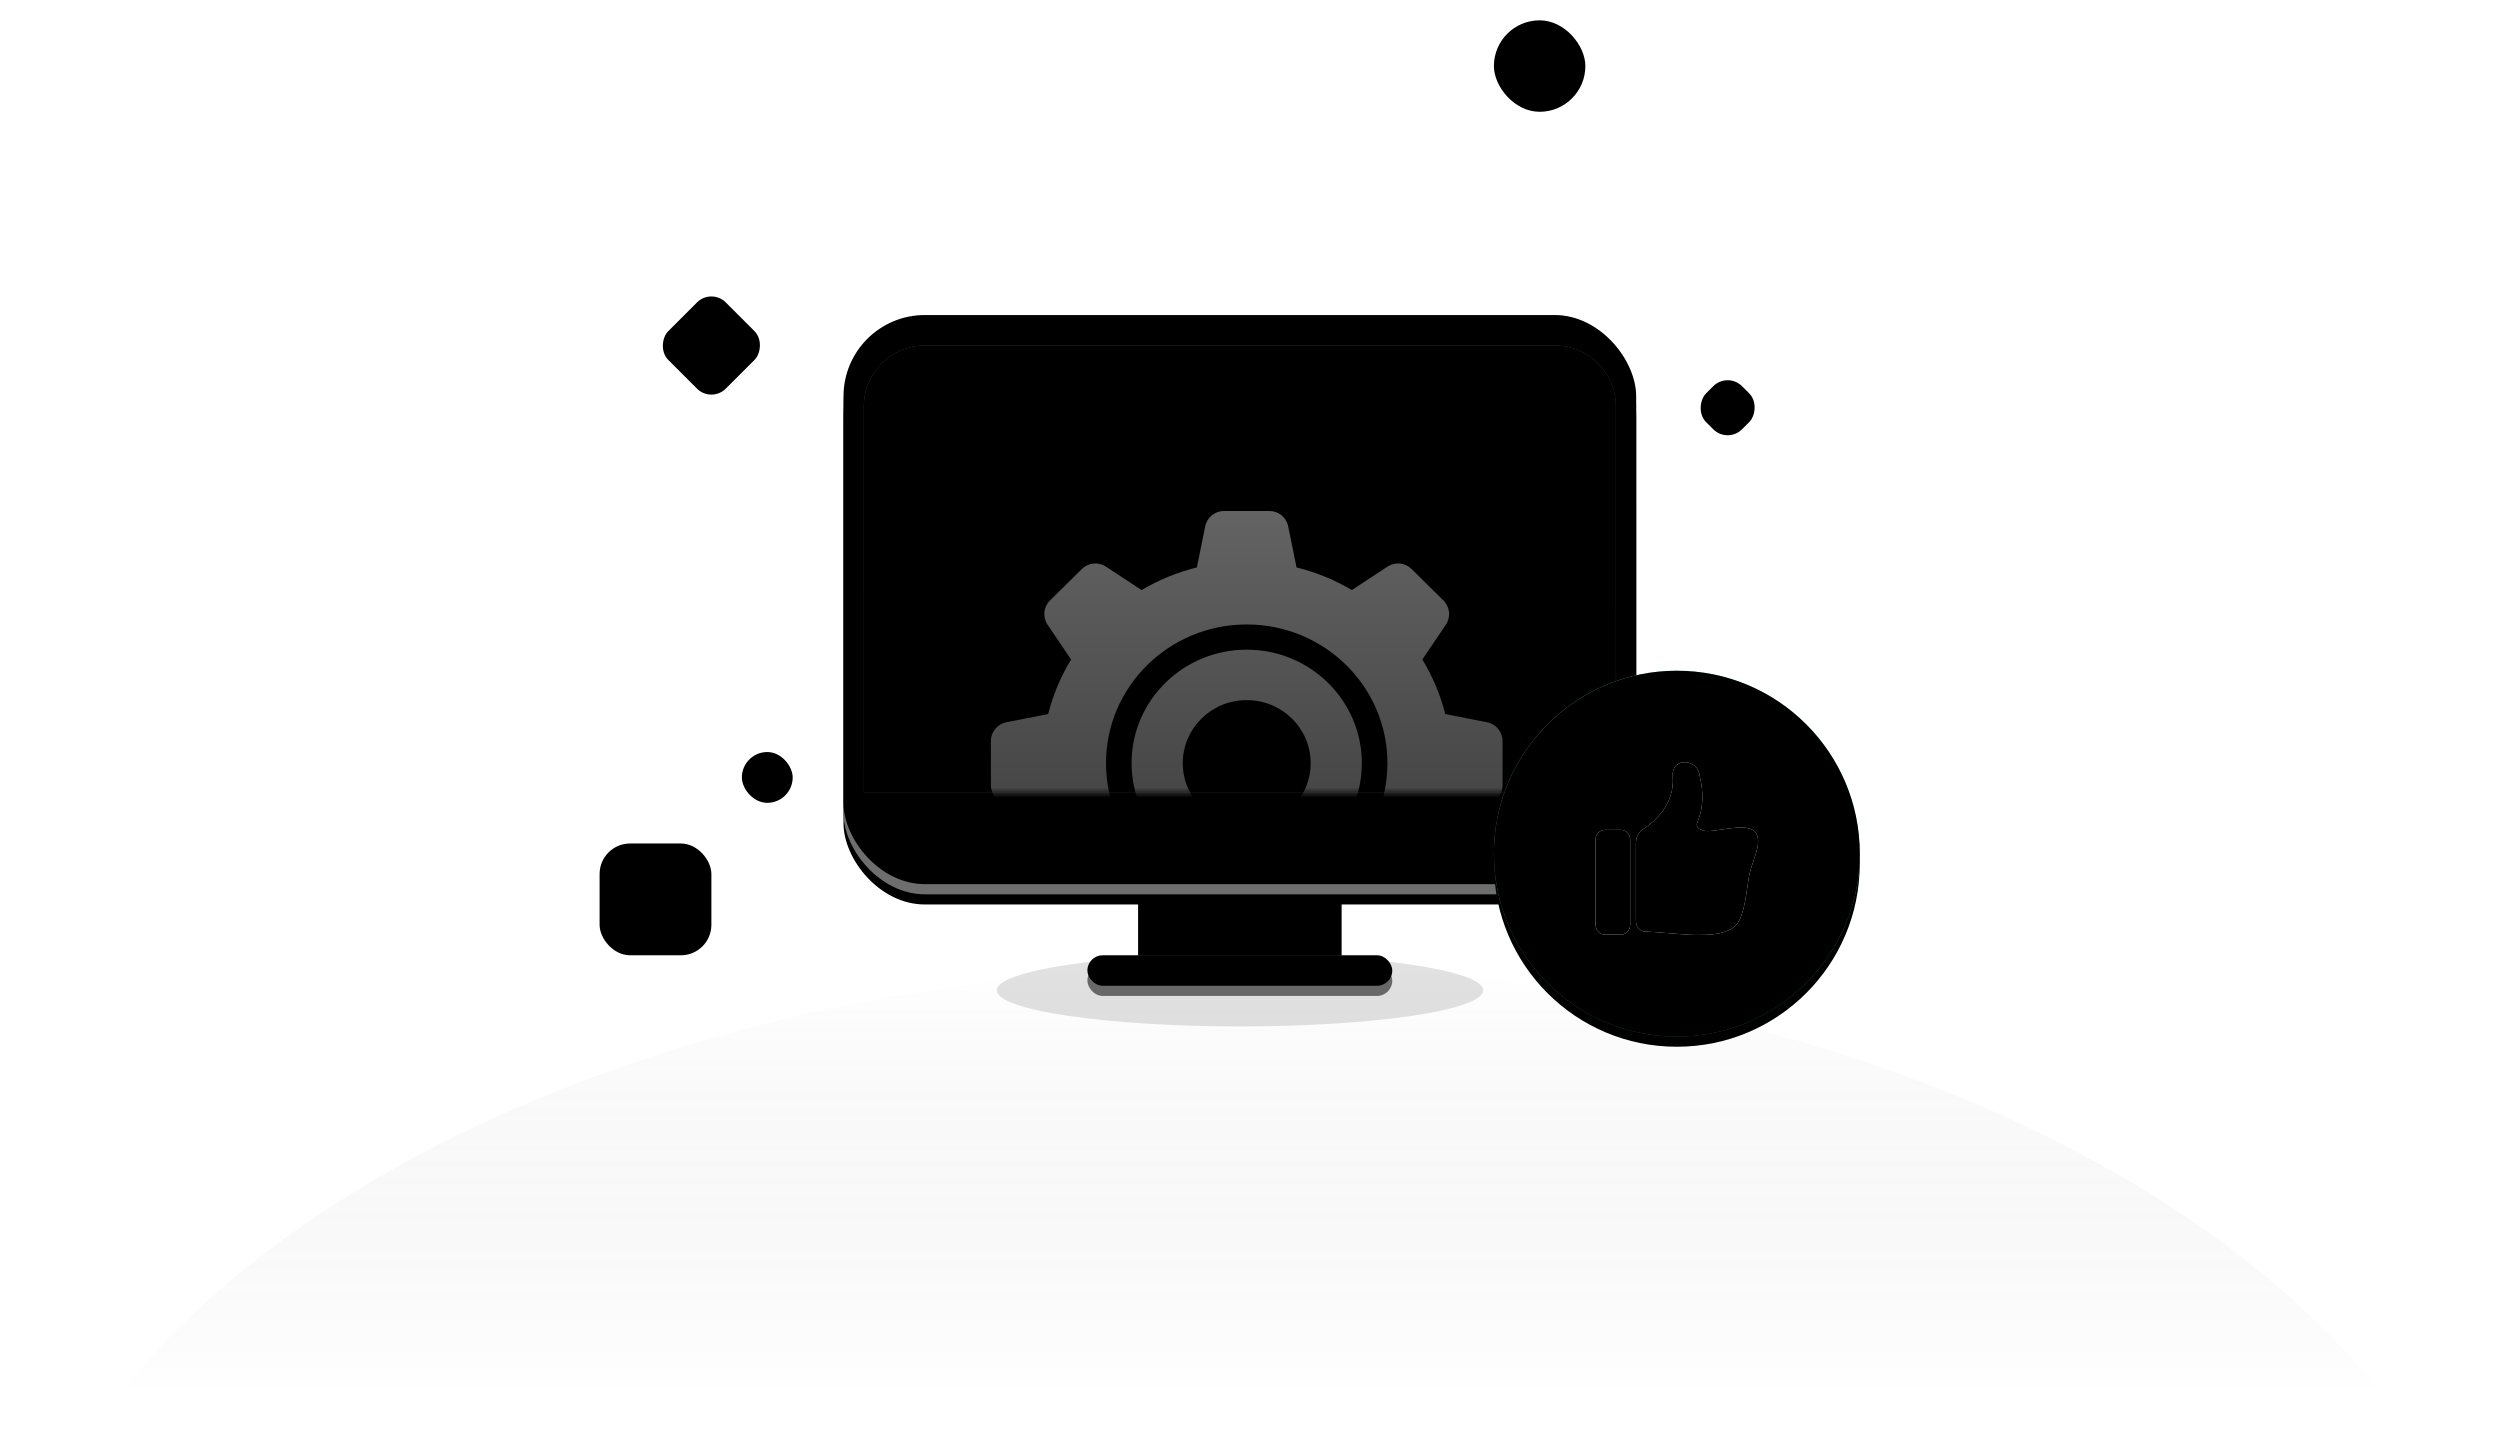 <?xml version="1.0" encoding="UTF-8"?>
<svg width="246px" height="142px" viewBox="0 0 246 142" version="1.1" xmlns="http://www.w3.org/2000/svg" xmlns:xlink="http://www.w3.org/1999/xlink">
    <title>picture/abreast of time-dark</title>
    <defs>
        <linearGradient x1="50%" y1="0%" x2="50%" y2="76.664%" id="linearGradient-1">
            <stop stop-color="#FFFFFF" stop-opacity="0.1" offset="0%"></stop>
            <stop stop-color="#000000" stop-opacity="0" offset="100%"></stop>
        </linearGradient>
        <linearGradient x1="50%" y1="0%" x2="50%" y2="100%" id="linearGradient-2">
            <stop stop-color="#FFFFFF" stop-opacity="0.05" offset="0%"></stop>
            <stop stop-color="#FFFFFF" stop-opacity="0.02" offset="100%"></stop>
        </linearGradient>
        <rect id="path-3" x="7" y="28" width="8" height="8" rx="2"></rect>
        <filter x="-25.0%" y="-25.0%" width="150.0%" height="150.0%" filterUnits="objectBoundingBox" id="filter-4">
            <feGaussianBlur stdDeviation="1.5" in="SourceAlpha" result="shadowBlurInner1"></feGaussianBlur>
            <feOffset dx="0" dy="1" in="shadowBlurInner1" result="shadowOffsetInner1"></feOffset>
            <feComposite in="shadowOffsetInner1" in2="SourceAlpha" operator="arithmetic" k2="-1" k3="1" result="shadowInnerInner1"></feComposite>
            <feColorMatrix values="0 0 0 0 0   0 0 0 0 0   0 0 0 0 0  0 0 0 0.1 0" type="matrix" in="shadowInnerInner1" result="shadowMatrixInner1"></feColorMatrix>
            <feGaussianBlur stdDeviation="1.5" in="SourceAlpha" result="shadowBlurInner2"></feGaussianBlur>
            <feOffset dx="0" dy="-1" in="shadowBlurInner2" result="shadowOffsetInner2"></feOffset>
            <feComposite in="shadowOffsetInner2" in2="SourceAlpha" operator="arithmetic" k2="-1" k3="1" result="shadowInnerInner2"></feComposite>
            <feColorMatrix values="0 0 0 0 1   0 0 0 0 1   0 0 0 0 1  0 0 0 0.1 0" type="matrix" in="shadowInnerInner2" result="shadowMatrixInner2"></feColorMatrix>
            <feMerge>
                <feMergeNode in="shadowMatrixInner1"></feMergeNode>
                <feMergeNode in="shadowMatrixInner2"></feMergeNode>
            </feMerge>
        </filter>
        <rect id="path-5" x="108.5" y="35.621" width="5" height="5" rx="2"></rect>
        <filter x="-40.0%" y="-40.0%" width="180.0%" height="180.0%" filterUnits="objectBoundingBox" id="filter-6">
            <feGaussianBlur stdDeviation="1.5" in="SourceAlpha" result="shadowBlurInner1"></feGaussianBlur>
            <feOffset dx="0" dy="1" in="shadowBlurInner1" result="shadowOffsetInner1"></feOffset>
            <feComposite in="shadowOffsetInner1" in2="SourceAlpha" operator="arithmetic" k2="-1" k3="1" result="shadowInnerInner1"></feComposite>
            <feColorMatrix values="0 0 0 0 0   0 0 0 0 0   0 0 0 0 0  0 0 0 0.1 0" type="matrix" in="shadowInnerInner1" result="shadowMatrixInner1"></feColorMatrix>
            <feGaussianBlur stdDeviation="1.5" in="SourceAlpha" result="shadowBlurInner2"></feGaussianBlur>
            <feOffset dx="0" dy="-1" in="shadowBlurInner2" result="shadowOffsetInner2"></feOffset>
            <feComposite in="shadowOffsetInner2" in2="SourceAlpha" operator="arithmetic" k2="-1" k3="1" result="shadowInnerInner2"></feComposite>
            <feColorMatrix values="0 0 0 0 1   0 0 0 0 1   0 0 0 0 1  0 0 0 0.1 0" type="matrix" in="shadowInnerInner2" result="shadowMatrixInner2"></feColorMatrix>
            <feMerge>
                <feMergeNode in="shadowMatrixInner1"></feMergeNode>
                <feMergeNode in="shadowMatrixInner2"></feMergeNode>
            </feMerge>
        </filter>
        <rect id="path-7" x="106" y="89" width="5" height="5" rx="2"></rect>
        <filter x="-40.0%" y="-40.0%" width="180.0%" height="180.0%" filterUnits="objectBoundingBox" id="filter-8">
            <feGaussianBlur stdDeviation="1.5" in="SourceAlpha" result="shadowBlurInner1"></feGaussianBlur>
            <feOffset dx="0" dy="1" in="shadowBlurInner1" result="shadowOffsetInner1"></feOffset>
            <feComposite in="shadowOffsetInner1" in2="SourceAlpha" operator="arithmetic" k2="-1" k3="1" result="shadowInnerInner1"></feComposite>
            <feColorMatrix values="0 0 0 0 0   0 0 0 0 0   0 0 0 0 0  0 0 0 0.1 0" type="matrix" in="shadowInnerInner1" result="shadowMatrixInner1"></feColorMatrix>
            <feGaussianBlur stdDeviation="1.5" in="SourceAlpha" result="shadowBlurInner2"></feGaussianBlur>
            <feOffset dx="0" dy="-1" in="shadowBlurInner2" result="shadowOffsetInner2"></feOffset>
            <feComposite in="shadowOffsetInner2" in2="SourceAlpha" operator="arithmetic" k2="-1" k3="1" result="shadowInnerInner2"></feComposite>
            <feColorMatrix values="0 0 0 0 1   0 0 0 0 1   0 0 0 0 1  0 0 0 0.1 0" type="matrix" in="shadowInnerInner2" result="shadowMatrixInner2"></feColorMatrix>
            <feMerge>
                <feMergeNode in="shadowMatrixInner1"></feMergeNode>
                <feMergeNode in="shadowMatrixInner2"></feMergeNode>
            </feMerge>
        </filter>
        <rect id="path-9" x="88" y="0" width="9" height="9" rx="4.5"></rect>
        <filter x="-22.2%" y="-22.2%" width="144.4%" height="144.4%" filterUnits="objectBoundingBox" id="filter-10">
            <feGaussianBlur stdDeviation="1.5" in="SourceAlpha" result="shadowBlurInner1"></feGaussianBlur>
            <feOffset dx="0" dy="1" in="shadowBlurInner1" result="shadowOffsetInner1"></feOffset>
            <feComposite in="shadowOffsetInner1" in2="SourceAlpha" operator="arithmetic" k2="-1" k3="1" result="shadowInnerInner1"></feComposite>
            <feColorMatrix values="0 0 0 0 0   0 0 0 0 0   0 0 0 0 0  0 0 0 0.1 0" type="matrix" in="shadowInnerInner1" result="shadowMatrixInner1"></feColorMatrix>
            <feGaussianBlur stdDeviation="1.5" in="SourceAlpha" result="shadowBlurInner2"></feGaussianBlur>
            <feOffset dx="0" dy="-1" in="shadowBlurInner2" result="shadowOffsetInner2"></feOffset>
            <feComposite in="shadowOffsetInner2" in2="SourceAlpha" operator="arithmetic" k2="-1" k3="1" result="shadowInnerInner2"></feComposite>
            <feColorMatrix values="0 0 0 0 1   0 0 0 0 1   0 0 0 0 1  0 0 0 0.1 0" type="matrix" in="shadowInnerInner2" result="shadowMatrixInner2"></feColorMatrix>
            <feMerge>
                <feMergeNode in="shadowMatrixInner1"></feMergeNode>
                <feMergeNode in="shadowMatrixInner2"></feMergeNode>
            </feMerge>
        </filter>
        <rect id="path-11" x="14" y="72" width="5" height="5" rx="2.5"></rect>
        <filter x="-40.0%" y="-40.0%" width="180.0%" height="180.0%" filterUnits="objectBoundingBox" id="filter-12">
            <feGaussianBlur stdDeviation="1.5" in="SourceAlpha" result="shadowBlurInner1"></feGaussianBlur>
            <feOffset dx="0" dy="1" in="shadowBlurInner1" result="shadowOffsetInner1"></feOffset>
            <feComposite in="shadowOffsetInner1" in2="SourceAlpha" operator="arithmetic" k2="-1" k3="1" result="shadowInnerInner1"></feComposite>
            <feColorMatrix values="0 0 0 0 0   0 0 0 0 0   0 0 0 0 0  0 0 0 0.1 0" type="matrix" in="shadowInnerInner1" result="shadowMatrixInner1"></feColorMatrix>
            <feGaussianBlur stdDeviation="1.5" in="SourceAlpha" result="shadowBlurInner2"></feGaussianBlur>
            <feOffset dx="0" dy="-1" in="shadowBlurInner2" result="shadowOffsetInner2"></feOffset>
            <feComposite in="shadowOffsetInner2" in2="SourceAlpha" operator="arithmetic" k2="-1" k3="1" result="shadowInnerInner2"></feComposite>
            <feColorMatrix values="0 0 0 0 1   0 0 0 0 1   0 0 0 0 1  0 0 0 0.1 0" type="matrix" in="shadowInnerInner2" result="shadowMatrixInner2"></feColorMatrix>
            <feMerge>
                <feMergeNode in="shadowMatrixInner1"></feMergeNode>
                <feMergeNode in="shadowMatrixInner2"></feMergeNode>
            </feMerge>
        </filter>
        <linearGradient x1="50%" y1="0%" x2="50%" y2="100%" id="linearGradient-13">
            <stop stop-color="#FFFFFF" stop-opacity="0.1" offset="0%"></stop>
            <stop stop-color="#FFFFFF" stop-opacity="0.02" offset="100%"></stop>
        </linearGradient>
        <rect id="path-14" x="0" y="81" width="11" height="11" rx="3"></rect>
        <filter x="-18.2%" y="-18.2%" width="136.4%" height="136.4%" filterUnits="objectBoundingBox" id="filter-15">
            <feGaussianBlur stdDeviation="1.5" in="SourceAlpha" result="shadowBlurInner1"></feGaussianBlur>
            <feOffset dx="0" dy="1" in="shadowBlurInner1" result="shadowOffsetInner1"></feOffset>
            <feComposite in="shadowOffsetInner1" in2="SourceAlpha" operator="arithmetic" k2="-1" k3="1" result="shadowInnerInner1"></feComposite>
            <feColorMatrix values="0 0 0 0 0   0 0 0 0 0   0 0 0 0 0  0 0 0 0.1 0" type="matrix" in="shadowInnerInner1" result="shadowMatrixInner1"></feColorMatrix>
            <feGaussianBlur stdDeviation="1.5" in="SourceAlpha" result="shadowBlurInner2"></feGaussianBlur>
            <feOffset dx="0" dy="-1" in="shadowBlurInner2" result="shadowOffsetInner2"></feOffset>
            <feComposite in="shadowOffsetInner2" in2="SourceAlpha" operator="arithmetic" k2="-1" k3="1" result="shadowInnerInner2"></feComposite>
            <feColorMatrix values="0 0 0 0 1   0 0 0 0 1   0 0 0 0 1  0 0 0 0.1 0" type="matrix" in="shadowInnerInner2" result="shadowMatrixInner2"></feColorMatrix>
            <feMerge>
                <feMergeNode in="shadowMatrixInner1"></feMergeNode>
                <feMergeNode in="shadowMatrixInner2"></feMergeNode>
            </feMerge>
        </filter>
        <filter x="-23.3%" y="-157.2%" width="146.7%" height="414.4%" filterUnits="objectBoundingBox" id="filter-16">
            <feGaussianBlur stdDeviation="3.724" in="SourceGraphic"></feGaussianBlur>
        </filter>
        <linearGradient x1="50%" y1="0%" x2="50%" y2="96.644%" id="linearGradient-17">
            <stop stop-color="#4D4D4D" offset="0%"></stop>
            <stop stop-color="#575757" offset="100%"></stop>
        </linearGradient>
        <polygon id="path-18" points="29 55 49 55 49 63 29 63"></polygon>
        <filter x="-7.5%" y="-18.8%" width="115.0%" height="137.5%" filterUnits="objectBoundingBox" id="filter-19">
            <feGaussianBlur stdDeviation="1" in="SourceAlpha" result="shadowBlurInner1"></feGaussianBlur>
            <feOffset dx="0" dy="-1" in="shadowBlurInner1" result="shadowOffsetInner1"></feOffset>
            <feComposite in="shadowOffsetInner1" in2="SourceAlpha" operator="arithmetic" k2="-1" k3="1" result="shadowInnerInner1"></feComposite>
            <feColorMatrix values="0 0 0 0 0   0 0 0 0 0   0 0 0 0 0  0 0 0 0.18 0" type="matrix" in="shadowInnerInner1"></feColorMatrix>
        </filter>
        <rect id="path-20" x="24" y="63" width="30" height="3" rx="1.5"></rect>
        <filter x="-5.0%" y="-50.0%" width="110.0%" height="200.0%" filterUnits="objectBoundingBox" id="filter-21">
            <feGaussianBlur stdDeviation="1" in="SourceAlpha" result="shadowBlurInner1"></feGaussianBlur>
            <feOffset dx="0" dy="-1" in="shadowBlurInner1" result="shadowOffsetInner1"></feOffset>
            <feComposite in="shadowOffsetInner1" in2="SourceAlpha" operator="arithmetic" k2="-1" k3="1" result="shadowInnerInner1"></feComposite>
            <feColorMatrix values="0 0 0 0 0   0 0 0 0 0   0 0 0 0 0  0 0 0 0.3 0" type="matrix" in="shadowInnerInner1"></feColorMatrix>
        </filter>
        <linearGradient x1="50%" y1="0%" x2="50%" y2="92.006%" id="linearGradient-22">
            <stop stop-color="#848484" offset="0%"></stop>
            <stop stop-color="#6E6E6E" offset="100%"></stop>
        </linearGradient>
        <rect id="path-23" x="0" y="0" width="78" height="56" rx="8"></rect>
        <filter x="-6.4%" y="-7.1%" width="112.8%" height="117.9%" filterUnits="objectBoundingBox" id="filter-24">
            <feOffset dx="0" dy="1" in="SourceAlpha" result="shadowOffsetOuter1"></feOffset>
            <feGaussianBlur stdDeviation="1.5" in="shadowOffsetOuter1" result="shadowBlurOuter1"></feGaussianBlur>
            <feColorMatrix values="0 0 0 0 0   0 0 0 0 0   0 0 0 0 0  0 0 0 0.3 0" type="matrix" in="shadowBlurOuter1"></feColorMatrix>
        </filter>
        <filter x="-5.8%" y="-6.2%" width="111.5%" height="116.1%" filterUnits="objectBoundingBox" id="filter-25">
            <feGaussianBlur stdDeviation="1" in="SourceAlpha" result="shadowBlurInner1"></feGaussianBlur>
            <feOffset dx="0" dy="-1" in="shadowBlurInner1" result="shadowOffsetInner1"></feOffset>
            <feComposite in="shadowOffsetInner1" in2="SourceAlpha" operator="arithmetic" k2="-1" k3="1" result="shadowInnerInner1"></feComposite>
            <feColorMatrix values="0 0 0 0 0   0 0 0 0 0   0 0 0 0 0  0 0 0 0.404 0" type="matrix" in="shadowInnerInner1"></feColorMatrix>
        </filter>
        <linearGradient x1="50%" y1="0%" x2="50%" y2="100%" id="linearGradient-26">
            <stop stop-color="#555555" offset="0%"></stop>
            <stop stop-color="#393939" offset="100%"></stop>
        </linearGradient>
        <path d="M8,2 L70,2 C73.314,2 76,4.686 76,8 L76,46 L76,46 L2,46 L2,8 C2,4.686 4.686,2 8,2 Z" id="path-27"></path>
        <filter x="-4.7%" y="-8.0%" width="109.5%" height="115.9%" filterUnits="objectBoundingBox" id="filter-29">
            <feGaussianBlur stdDeviation="3.5" in="SourceAlpha" result="shadowBlurInner1"></feGaussianBlur>
            <feOffset dx="0" dy="0" in="shadowBlurInner1" result="shadowOffsetInner1"></feOffset>
            <feComposite in="shadowOffsetInner1" in2="SourceAlpha" operator="arithmetic" k2="-1" k3="1" result="shadowInnerInner1"></feComposite>
            <feColorMatrix values="0 0 0 0 0   0 0 0 0 0   0 0 0 0 0  0 0 0 0.2 0" type="matrix" in="shadowInnerInner1"></feColorMatrix>
        </filter>
        <linearGradient x1="50%" y1="0%" x2="50%" y2="107.467%" id="linearGradient-30">
            <stop stop-color="#646363" offset="0%"></stop>
            <stop stop-color="#2C2C2C" offset="100%"></stop>
        </linearGradient>
        <linearGradient x1="50%" y1="0%" x2="50%" y2="100%" id="linearGradient-31">
            <stop stop-color="#5EDF85" offset="0%"></stop>
            <stop stop-color="#2A6A3B" offset="100%"></stop>
        </linearGradient>
        <circle id="path-32" cx="18" cy="18" r="18"></circle>
        <filter x="-18.1%" y="-15.3%" width="136.1%" height="136.1%" filterUnits="objectBoundingBox" id="filter-33">
            <feOffset dx="0" dy="1" in="SourceAlpha" result="shadowOffsetOuter1"></feOffset>
            <feGaussianBlur stdDeviation="2" in="shadowOffsetOuter1" result="shadowBlurOuter1"></feGaussianBlur>
            <feColorMatrix values="0 0 0 0 0   0 0 0 0 0   0 0 0 0 0  0 0 0 0.1 0" type="matrix" in="shadowBlurOuter1"></feColorMatrix>
        </filter>
        <filter x="-15.3%" y="-12.5%" width="130.6%" height="130.6%" filterUnits="objectBoundingBox" id="filter-34">
            <feGaussianBlur stdDeviation="1.5" in="SourceAlpha" result="shadowBlurInner1"></feGaussianBlur>
            <feOffset dx="0" dy="0" in="shadowBlurInner1" result="shadowOffsetInner1"></feOffset>
            <feComposite in="shadowOffsetInner1" in2="SourceAlpha" operator="arithmetic" k2="-1" k3="1" result="shadowInnerInner1"></feComposite>
            <feColorMatrix values="0 0 0 0 0.129   0 0 0 0 0.384   0 0 0 0 0.198  0 0 0 1 0" type="matrix" in="shadowInnerInner1"></feColorMatrix>
        </filter>
        <path d="M19.901,26 C19.355,26 18.28,25.914 17.141,25.822 C16.323,25.756 15.476,25.688 14.756,25.646 L14.721,25.641 C13.973,25.427 13.973,24.783 13.973,24.438 L13.973,17.103 C13.973,16.362 14.177,15.925 14.68,15.595 C15.862,14.819 17.813,13.113 17.598,10.4 C17.565,9.977 17.664,9.622 17.884,9.372 C18.096,9.132 18.411,9 18.77,9 C19.349,9 20.043,9.375 20.188,10.07 C20.202,10.139 20.22,10.217 20.239,10.303 C20.435,11.166 20.843,12.961 20.013,14.937 C19.942,15.096 19.947,15.24 20.026,15.369 C20.178,15.618 20.583,15.779 21.057,15.779 C21.375,15.779 21.848,15.708 22.35,15.633 C22.98,15.538 23.694,15.431 24.305,15.431 C25.066,15.431 25.548,15.602 25.778,15.953 C26.237,16.655 25.898,17.656 25.539,18.716 C25.371,19.212 25.198,19.725 25.109,20.207 C25.055,20.5 25.005,20.848 24.952,21.216 C24.729,22.754 24.453,24.667 23.566,25.271 C22.494,26 21.056,26 19.901,26 Z M12.488,25.968 L10.922,25.968 C10.414,25.968 10,25.537 10,25.007 L10,16.621 C10,16.091 10.414,15.66 10.922,15.66 L12.488,15.66 C12.997,15.66 13.41,16.091 13.41,16.621 L13.41,25.007 C13.41,25.537 12.996,25.968 12.488,25.968 L12.488,25.968 Z" id="path-35"></path>
        <filter x="-43.7%" y="-29.4%" width="187.5%" height="182.4%" filterUnits="objectBoundingBox" id="filter-36">
            <feOffset dx="0" dy="2" in="SourceAlpha" result="shadowOffsetOuter1"></feOffset>
            <feGaussianBlur stdDeviation="2" in="shadowOffsetOuter1" result="shadowBlurOuter1"></feGaussianBlur>
            <feColorMatrix values="0 0 0 0 0   0 0 0 0 0   0 0 0 0 0  0 0 0 0.1 0" type="matrix" in="shadowBlurOuter1"></feColorMatrix>
        </filter>
        <filter x="-28.1%" y="-14.7%" width="156.2%" height="152.9%" filterUnits="objectBoundingBox" id="filter-37">
            <feGaussianBlur stdDeviation="0.5" in="SourceAlpha" result="shadowBlurInner1"></feGaussianBlur>
            <feOffset dx="0" dy="0" in="shadowBlurInner1" result="shadowOffsetInner1"></feOffset>
            <feComposite in="shadowOffsetInner1" in2="SourceAlpha" operator="arithmetic" k2="-1" k3="1" result="shadowInnerInner1"></feComposite>
            <feColorMatrix values="0 0 0 0 0.591   0 0 0 0 1   0 0 0 0 0.709  0 0 0 1 0" type="matrix" in="shadowInnerInner1"></feColorMatrix>
        </filter>
    </defs>
    <g id="picture/abreast-of-time-dark" stroke="none" stroke-width="1" fill="none" fill-rule="evenodd">
        <path d="M123.071,95 C180.309,95 228.415,118.362 242.142,150 L4,150 C17.727,118.362 65.833,95 123.071,95 Z" id="形状结合" fill="url(#linearGradient-1)"></path>
        <g id="小元素" transform="translate(59, 2)">
            <g id="矩形" transform="translate(11, 32) rotate(-315) translate(-11, -32)">
                <use fill="url(#linearGradient-2)" fill-rule="evenodd" xlink:href="#path-3"></use>
                <use fill="black" fill-opacity="1" filter="url(#filter-4)" xlink:href="#path-3"></use>
            </g>
            <g id="矩形" transform="translate(111, 38.121) rotate(-315) translate(-111, -38.121)">
                <use fill="url(#linearGradient-2)" fill-rule="evenodd" xlink:href="#path-5"></use>
                <use fill="black" fill-opacity="1" filter="url(#filter-6)" xlink:href="#path-5"></use>
            </g>
            <g id="矩形" transform="translate(108.5, 91.5) rotate(-270) translate(-108.5, -91.5)">
                <use fill="url(#linearGradient-2)" fill-rule="evenodd" xlink:href="#path-7"></use>
                <use fill="black" fill-opacity="1" filter="url(#filter-8)" xlink:href="#path-7"></use>
            </g>
            <g id="矩形">
                <use fill="url(#linearGradient-2)" fill-rule="evenodd" xlink:href="#path-9"></use>
                <use fill="black" fill-opacity="1" filter="url(#filter-10)" xlink:href="#path-9"></use>
            </g>
            <g id="矩形">
                <use fill="url(#linearGradient-2)" fill-rule="evenodd" xlink:href="#path-11"></use>
                <use fill="black" fill-opacity="1" filter="url(#filter-12)" xlink:href="#path-11"></use>
            </g>
            <g id="矩形">
                <use fill="url(#linearGradient-13)" fill-rule="evenodd" xlink:href="#path-14"></use>
                <use fill="black" fill-opacity="1" filter="url(#filter-15)" xlink:href="#path-14"></use>
            </g>
        </g>
        <g id="电脑" transform="translate(83, 32)">
            <ellipse id="椭圆形" fill-opacity="0.12" fill="#000000" filter="url(#filter-16)" cx="39.014" cy="65.447" rx="23.929" ry="3.553"></ellipse>
            <g id="矩形" fill-rule="nonzero">
                <use fill="url(#linearGradient-17)" xlink:href="#path-18"></use>
                <use fill="black" fill-opacity="1" filter="url(#filter-19)" xlink:href="#path-18"></use>
            </g>
            <g id="矩形" fill-rule="nonzero">
                <use fill="#686868" xlink:href="#path-20"></use>
                <use fill="black" fill-opacity="1" filter="url(#filter-21)" xlink:href="#path-20"></use>
            </g>
            <g id="矩形">
                <use fill="black" fill-opacity="1" filter="url(#filter-24)" xlink:href="#path-23"></use>
                <use fill="url(#linearGradient-22)" fill-rule="evenodd" xlink:href="#path-23"></use>
                <use fill="black" fill-opacity="1" filter="url(#filter-25)" xlink:href="#path-23"></use>
            </g>
            <mask id="mask-28" fill="white">
                <use xlink:href="#path-27"></use>
            </mask>
            <g id="矩形" fill-rule="nonzero">
                <use fill="url(#linearGradient-26)" xlink:href="#path-27"></use>
                <use fill="black" fill-opacity="1" filter="url(#filter-29)" xlink:href="#path-27"></use>
            </g>
            <path d="M41.914,18.282 C42.809,18.282 43.58,18.912 43.758,19.789 L44.58,23.837 C46.521,24.315 48.351,25.072 50.023,26.061 L53.535,23.753 C54.277,23.265 55.258,23.362 55.89,23.985 L59.032,27.082 C59.678,27.719 59.778,28.726 59.27,29.477 L56.957,32.895 C57.961,34.543 58.728,36.347 59.214,38.26 L63.332,39.072 C64.214,39.246 64.85,40.02 64.85,40.918 L64.85,45.268 C64.85,46.167 64.214,46.94 63.332,47.114 L59.214,47.927 C58.728,49.84 57.96,51.643 56.957,53.291 L59.27,56.71 C59.778,57.461 59.678,58.468 59.032,59.104 L55.89,62.201 C55.258,62.824 54.277,62.921 53.535,62.434 L50.023,60.126 C48.351,61.114 46.521,61.871 44.58,62.35 L43.758,66.397 C43.58,67.274 42.809,67.904 41.914,67.904 L37.438,67.904 C36.544,67.904 35.772,67.274 35.594,66.397 L34.772,62.349 C32.831,61.871 31.002,61.115 29.33,60.126 L25.817,62.434 C25.076,62.921 24.095,62.824 23.463,62.201 L20.32,59.104 C19.675,58.468 19.575,57.461 20.083,56.71 L22.395,53.291 C21.392,51.643 20.625,49.84 20.139,47.927 L16.021,47.114 C15.139,46.94 14.503,46.167 14.503,45.268 L14.503,40.918 C14.503,40.02 15.139,39.246 16.021,39.072 L20.139,38.26 C20.625,36.347 21.392,34.543 22.395,32.895 L20.083,29.477 C19.575,28.726 19.675,27.719 20.32,27.082 L23.463,23.985 C24.095,23.362 25.076,23.265 25.817,23.753 L29.33,26.06 C31.002,25.072 32.831,24.316 34.772,23.837 L35.594,19.789 C35.772,18.912 36.544,18.282 37.438,18.282 L41.914,18.282 Z M39.676,29.447 C32.03,29.447 25.831,35.557 25.831,43.093 C25.831,50.63 32.03,56.739 39.676,56.739 C47.323,56.739 53.522,50.63 53.522,43.093 C53.522,35.557 47.323,29.447 39.676,29.447 Z M39.676,31.928 C45.933,31.928 51.004,36.927 51.004,43.093 C51.004,49.259 45.933,54.258 39.676,54.258 C33.42,54.258 28.348,49.259 28.348,43.093 C28.348,36.927 33.42,31.928 39.676,31.928 Z M39.676,36.89 C36.201,36.89 33.383,39.667 33.383,43.093 C33.383,46.519 36.201,49.296 39.676,49.296 C43.152,49.296 45.97,46.519 45.97,43.093 C45.97,39.667 43.152,36.89 39.676,36.89 Z" id="形状结合" fill="url(#linearGradient-30)" fill-rule="nonzero" mask="url(#mask-28)"></path>
        </g>
        <g id="点赞" transform="translate(147, 66)" fill-rule="nonzero">
            <g id="椭圆形">
                <use fill="black" fill-opacity="1" filter="url(#filter-33)" xlink:href="#path-32"></use>
                <use fill="url(#linearGradient-31)" xlink:href="#path-32"></use>
                <use fill="black" fill-opacity="1" filter="url(#filter-34)" xlink:href="#path-32"></use>
            </g>
            <g id="形状">
                <use fill="black" fill-opacity="1" filter="url(#filter-36)" xlink:href="#path-35"></use>
                <use fill="#FFFFFF" xlink:href="#path-35"></use>
                <use fill="black" fill-opacity="1" filter="url(#filter-37)" xlink:href="#path-35"></use>
            </g>
        </g>
    </g>
</svg>